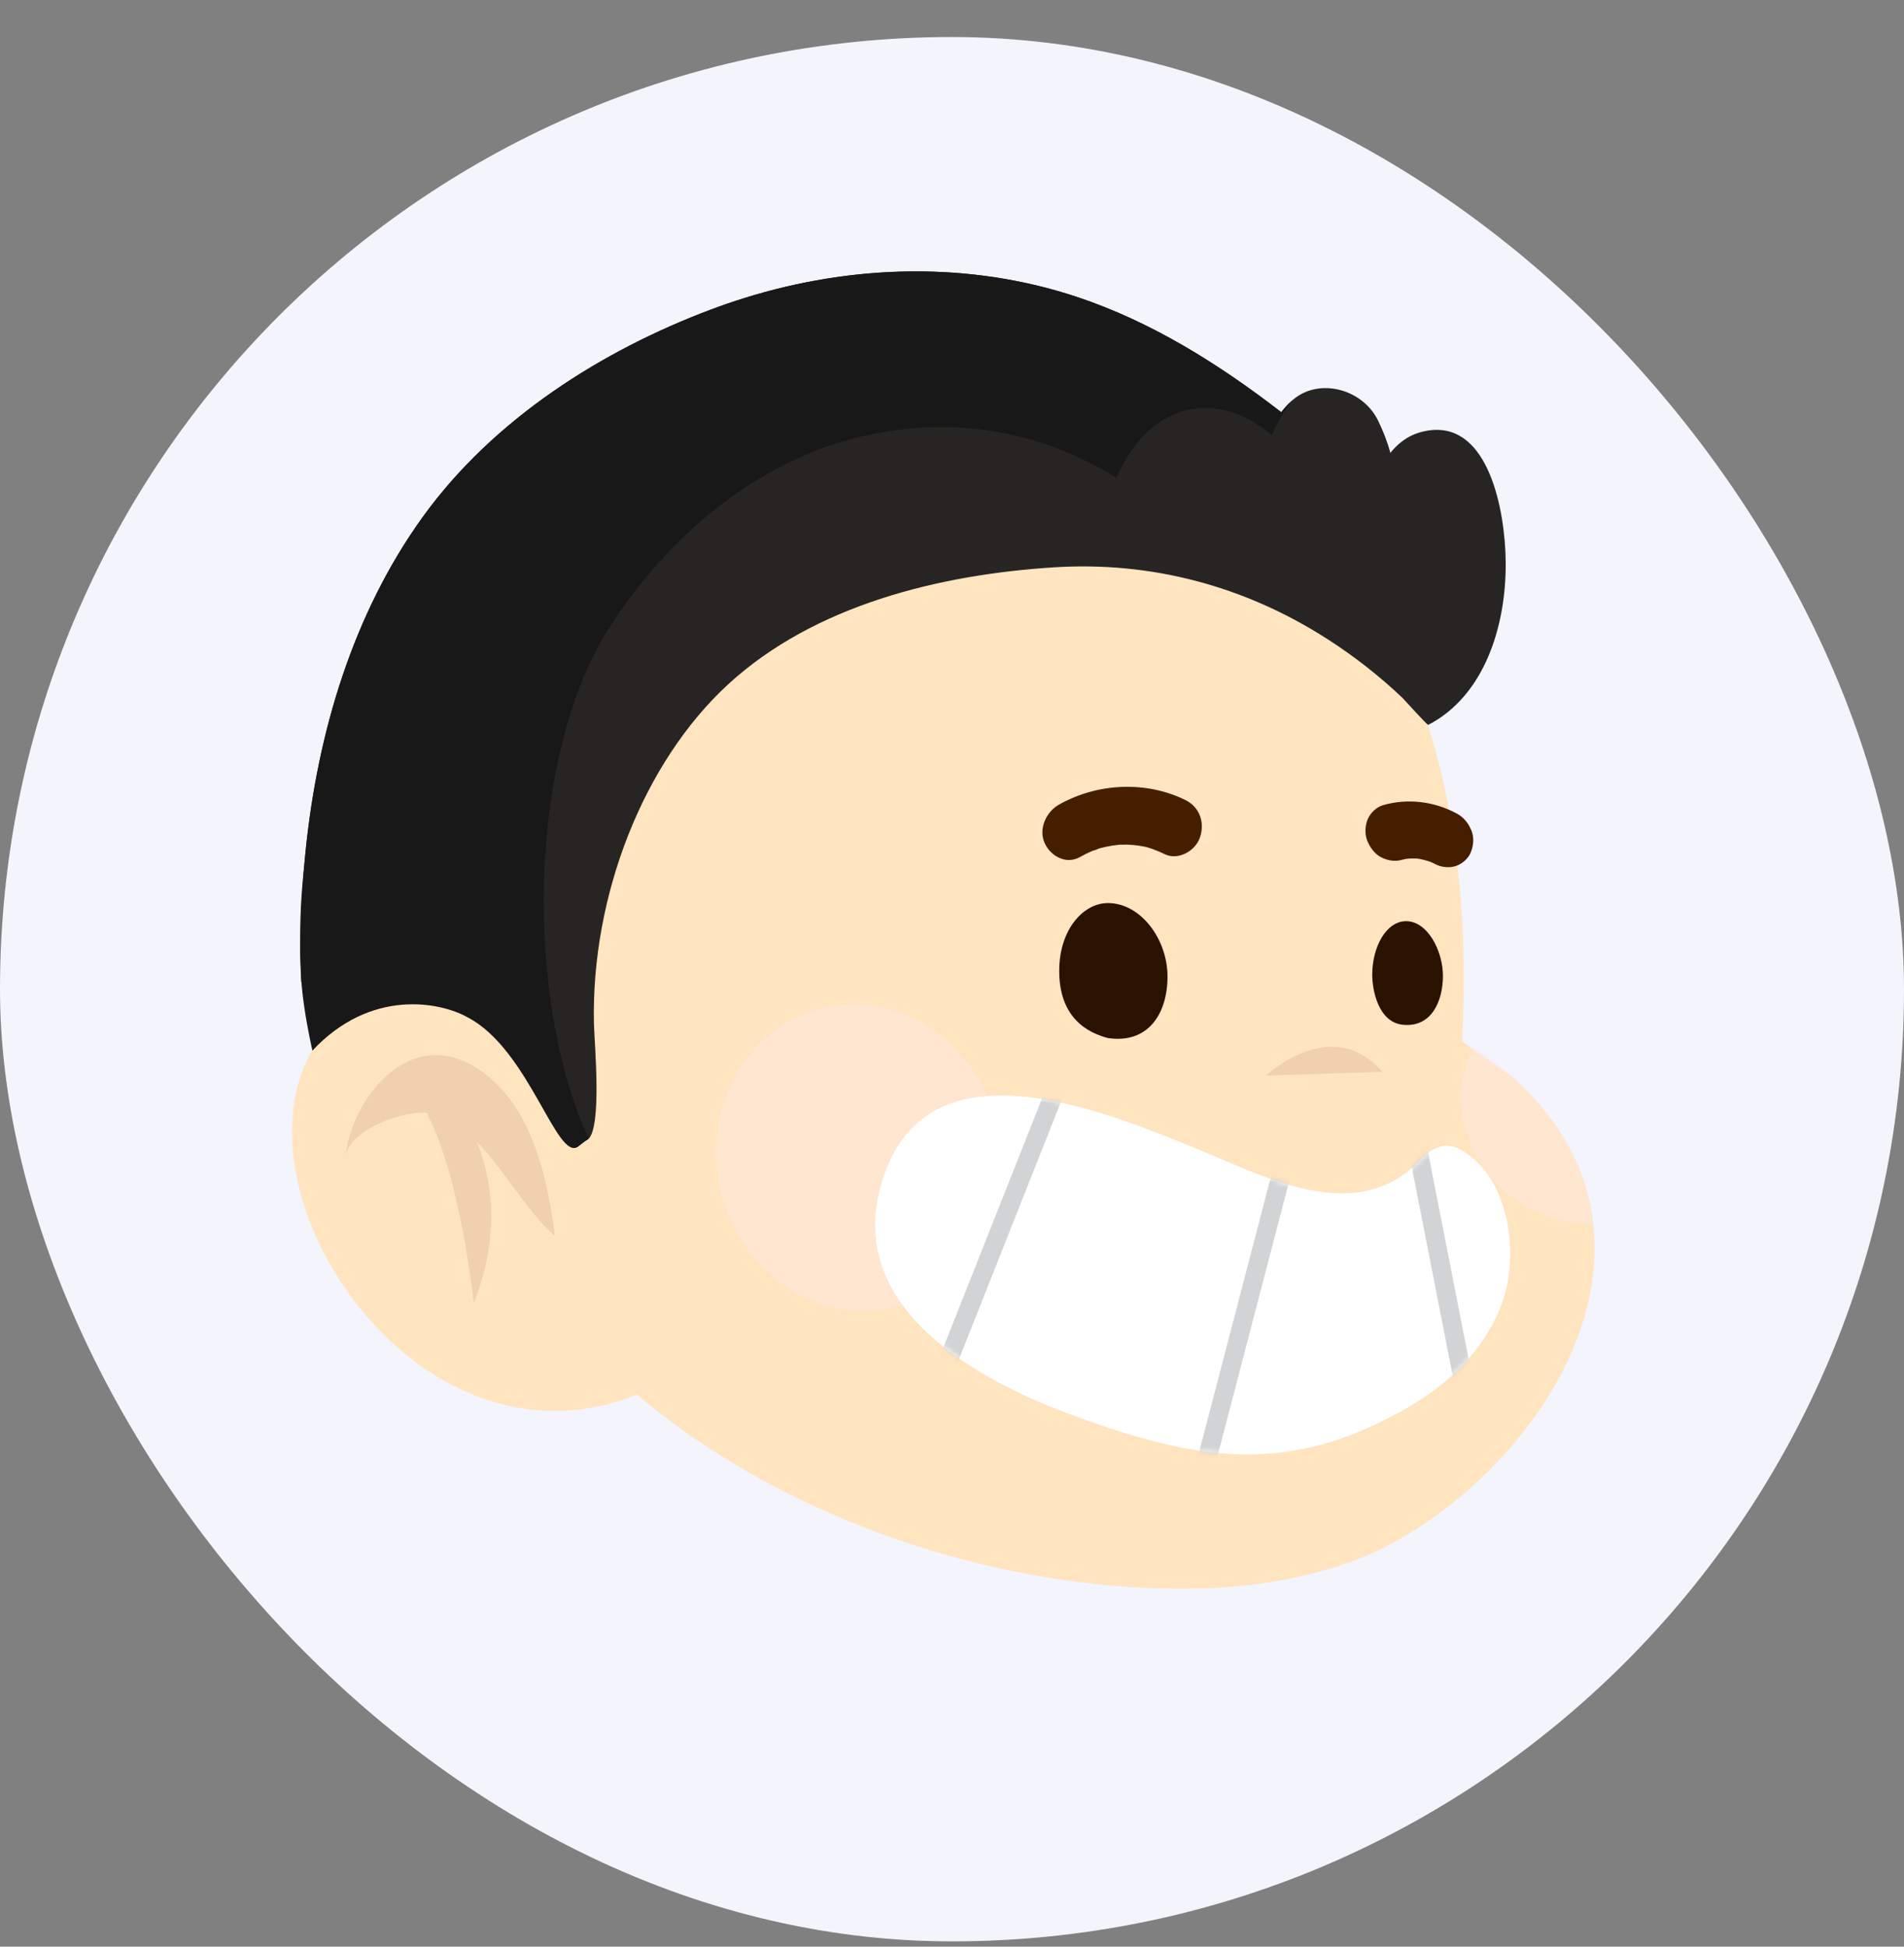 <svg width="360" height="368" viewBox="0 0 360 368" fill="none" xmlns="http://www.w3.org/2000/svg">
<rect x="0" y="0" width="360" height="368" fill="#808080" stroke="none"/>
<rect y="7" width="360" height="360" rx="180" fill="#F3F4FC"/>
<path d="M204.365 73.395C204.365 73.395 282.351 85.597 276.437 196.723C276.416 197.135 285.454 203.136 286.162 203.777C292.465 209.477 297.753 216.777 300.065 225.317C308.299 255.726 278.861 287.059 255.055 295.376C246.163 298.482 236.764 299.99 227.347 300.264C166.128 302.047 85.078 263.137 80.915 187.148C80.766 184.422 80.729 181.693 80.799 178.97C81.168 164.541 84.65 150.49 89.899 137.442C89.896 137.443 123.967 52.933 204.365 73.395Z" fill="#FFE4C0"/>
<g style="mix-blend-mode:multiply" opacity="0.5">
<path d="M278.409 197.892C277.566 199.961 276.724 202.605 276.488 204.118C275.485 210.605 277.706 217.305 281.561 222.122C285.222 226.696 290.449 229.663 295.511 230.782C297.22 231.161 299.289 231.355 301.098 231.416C299.191 212.628 283.898 201.351 278.409 197.892Z" fill="#FFE7E2"/>
</g>
<g style="mix-blend-mode:multiply" opacity="0.5">
<path d="M168.489 247.277C182.971 244.165 191.958 228.902 188.562 213.187C185.166 197.472 170.674 187.256 156.192 190.368C141.711 193.481 132.724 208.743 136.119 224.458C139.515 240.173 154.008 250.39 168.489 247.277Z" fill="#FFE7E2"/>
</g>
<path opacity="0.3" d="M239.399 203.325C239.399 203.325 251.77 191.554 261.348 202.621Z" fill="#CBA284"/>
<path d="M124.05 261.99C82.891 282.62 45.509 230.849 57.466 201.756C65.093 183.199 87.351 181.762 100.256 198.718C107.872 208.726 114.036 221.516 117.537 233.752" fill="#FFE4C0"/>
<path opacity="0.3" d="M90.128 215.792C95.427 221.185 99.687 229.183 104.923 233.646C103.952 226.181 102.406 218.21 98.779 211.482C95.097 204.649 88.403 199.019 81.59 199.481C73.146 200.054 66.197 209.891 65.306 218.812C65.838 213.473 76.571 209.864 80.668 210.371C87.088 222.469 89.58 246.313 89.58 246.313C94.92 232.817 92.752 222.2 90.128 215.792Z" fill="#CBA284"/>
<path d="M220.748 184.636C220.734 191.679 217.056 197.396 209.417 196.224C203.919 194.752 200.259 190.875 200.273 183.489C200.288 175.749 204.794 170.727 209.467 170.718C215.712 170.707 220.762 177.593 220.748 184.636Z" fill="#2A1200"/>
<path d="M272.823 184.509C272.813 189.23 270.677 194.3 265.209 193.717C260.621 193.228 259.449 187.203 259.455 184.237C259.465 179.05 262.064 174.149 265.855 174.142C269.932 174.134 272.832 179.788 272.823 184.509Z" fill="#2A1200"/>
<path d="M224.168 151.26C216.803 147.611 207.603 147.951 200.217 152.111C197.836 153.452 196.298 156.658 197.519 159.377C198.646 161.891 201.617 163.469 204.167 162.03C204.931 161.599 205.711 161.207 206.515 160.869C206.764 160.764 207.407 160.638 207.657 160.446C207.773 160.411 207.887 160.377 208.005 160.345C208.732 160.149 209.467 159.991 210.206 159.87C210.629 159.801 211.052 159.747 211.477 159.702C211.611 159.689 211.744 159.678 211.88 159.667C212.227 159.711 212.66 159.649 212.986 159.66C213.411 159.673 213.833 159.7 214.257 159.74C214.995 159.809 215.73 159.916 216.456 160.062C216.558 160.083 216.657 160.105 216.759 160.128C217.138 160.247 217.519 160.356 217.895 160.489C218.695 160.772 219.473 161.11 220.236 161.486C222.616 162.666 225.973 160.999 226.882 158.313C227.878 155.354 226.718 152.524 224.168 151.26Z" fill="#451E00"/>
<path d="M275.5 153.824C271.096 151.433 266.044 150.895 261.497 152.209C260.27 152.564 259.15 153.633 258.625 154.816C258.107 155.981 258.001 157.649 258.512 158.916C259.042 160.231 259.948 161.482 261.225 162.106C262.519 162.739 263.842 162.902 265.175 162.518C265.393 162.455 265.617 162.418 265.839 162.366C266.531 162.287 267.226 162.267 267.928 162.297C268.771 162.424 269.601 162.629 270.421 162.911C270.707 163.043 270.999 163.159 271.278 163.31C272.484 163.964 273.993 164.12 275.229 163.723C276.411 163.343 277.624 162.325 278.1 161.114C278.594 159.86 278.759 158.369 278.213 157.014C277.669 155.663 276.776 154.517 275.5 153.824Z" fill="#451E00"/>
<path d="M284.628 104.149C284.106 93.786 280.321 78.181 268.276 81.793C266.164 82.426 264.309 83.816 262.886 85.621C262.334 83.549 261.53 81.482 260.524 79.443C257.735 73.786 250.127 71.54 245.151 75.043C244.003 75.853 243.054 76.842 242.253 77.922C230.343 68.707 217.565 60.768 203.64 56.136C183.329 49.378 161.228 49.959 140.809 56.322C138.62 57.003 136.447 57.753 134.293 58.563C113.947 66.213 93.371 79.124 79.963 97.685C66.808 115.893 59.996 138.461 57.739 161.324C57.088 167.916 56.751 174.549 56.761 181.179C56.761 181.82 56.761 178.052 56.961 185.686C62.743 172.458 85.475 175.164 85.475 175.164L98.636 190.196C101.814 194.26 105.258 219.338 109.315 216.35L111.11 215.448C113.904 213.39 112.381 197.172 112.299 193.494C111.764 169.309 121.659 144.061 137.711 129.334C154.027 114.364 177.709 108.601 199.368 107.246C217.55 106.109 235.254 110.705 250.969 120.803C256.01 124.042 260.806 127.769 265.213 131.97C265.53 132.273 269.864 137.128 270.052 137.03C280.698 131.523 284.822 118.271 284.69 106.169C284.683 105.523 284.663 104.847 284.628 104.149Z" fill="#272523"/>
<path d="M203.64 56.139C217.565 60.771 230.343 68.71 242.253 77.925C242.869 77.091 243.608 76.344 244.427 75.668C242.799 77.529 241.518 79.945 240.44 82.246C235.634 78.162 229.581 75.916 223.509 77.786C217.699 79.577 213.597 84.52 211.13 90.316C197.273 81.943 182.443 78.751 165.422 81.973C145.044 85.831 127.234 100.057 115.407 118.309C99.483 142.886 99.302 189.41 111.294 215.187C111.005 215.462 111.294 215.187 109.325 216.741C105.267 219.729 100.043 198.313 88.377 192.3C83.193 189.394 70.072 186.828 59.065 198.613C56.761 188.091 56.761 183.281 56.761 177.87C56.751 171.326 57.079 168.006 57.714 161.583L57.739 161.327C59.996 138.464 66.808 115.896 79.963 97.688C93.371 79.127 113.947 66.216 134.293 58.566C136.447 57.756 138.62 57.006 140.809 56.325C161.228 49.962 183.329 49.381 203.64 56.139Z" fill="#181818"/>
<path d="M253.027 225.578C258.573 225.731 263.891 224.145 268.471 219.383C270.867 216.895 273.297 215.524 276.735 217.654C284.967 222.753 286.905 235.491 284.692 244.033C282.263 253.405 274.945 260.961 266.511 265.889C243.816 279.15 226.409 276.166 203.186 267.688C184.906 261.018 160.193 247.571 166.458 224.429C174.215 195.775 207.648 209.533 226.512 217.262C234.522 220.547 244.072 225.329 253.027 225.578Z" fill="white"/>
<mask id="mask0_328_4893" style="mask-type:alpha" maskUnits="userSpaceOnUse" x="165" y="207" width="121" height="68">
<path d="M253.027 225.577C258.573 225.731 263.891 224.144 268.47 219.383C270.867 216.894 273.297 215.524 276.735 217.653C284.967 222.752 286.905 235.491 284.692 244.032C282.263 253.405 274.945 260.96 266.511 265.889C243.816 279.149 226.409 276.165 203.186 267.688C184.906 261.018 160.193 247.571 166.458 224.428C174.215 195.775 207.648 209.532 226.512 217.262C234.522 220.547 244.072 225.328 253.027 225.577Z" fill="white"/>
</mask>
<g mask="url(#mask0_328_4893)">
<path fill-rule="evenodd" clip-rule="evenodd" d="M177.314 257.405L201.071 197.428L204.378 198.738L180.621 258.716L177.314 257.405ZM226.13 276.784L242.54 213.85L245.982 214.748L229.572 277.682L226.13 276.784ZM274.97 261.588L265.916 215.448L269.406 214.763L278.461 260.903L274.97 261.588Z" fill="#D1D3D4"/>
</g>
</svg>
